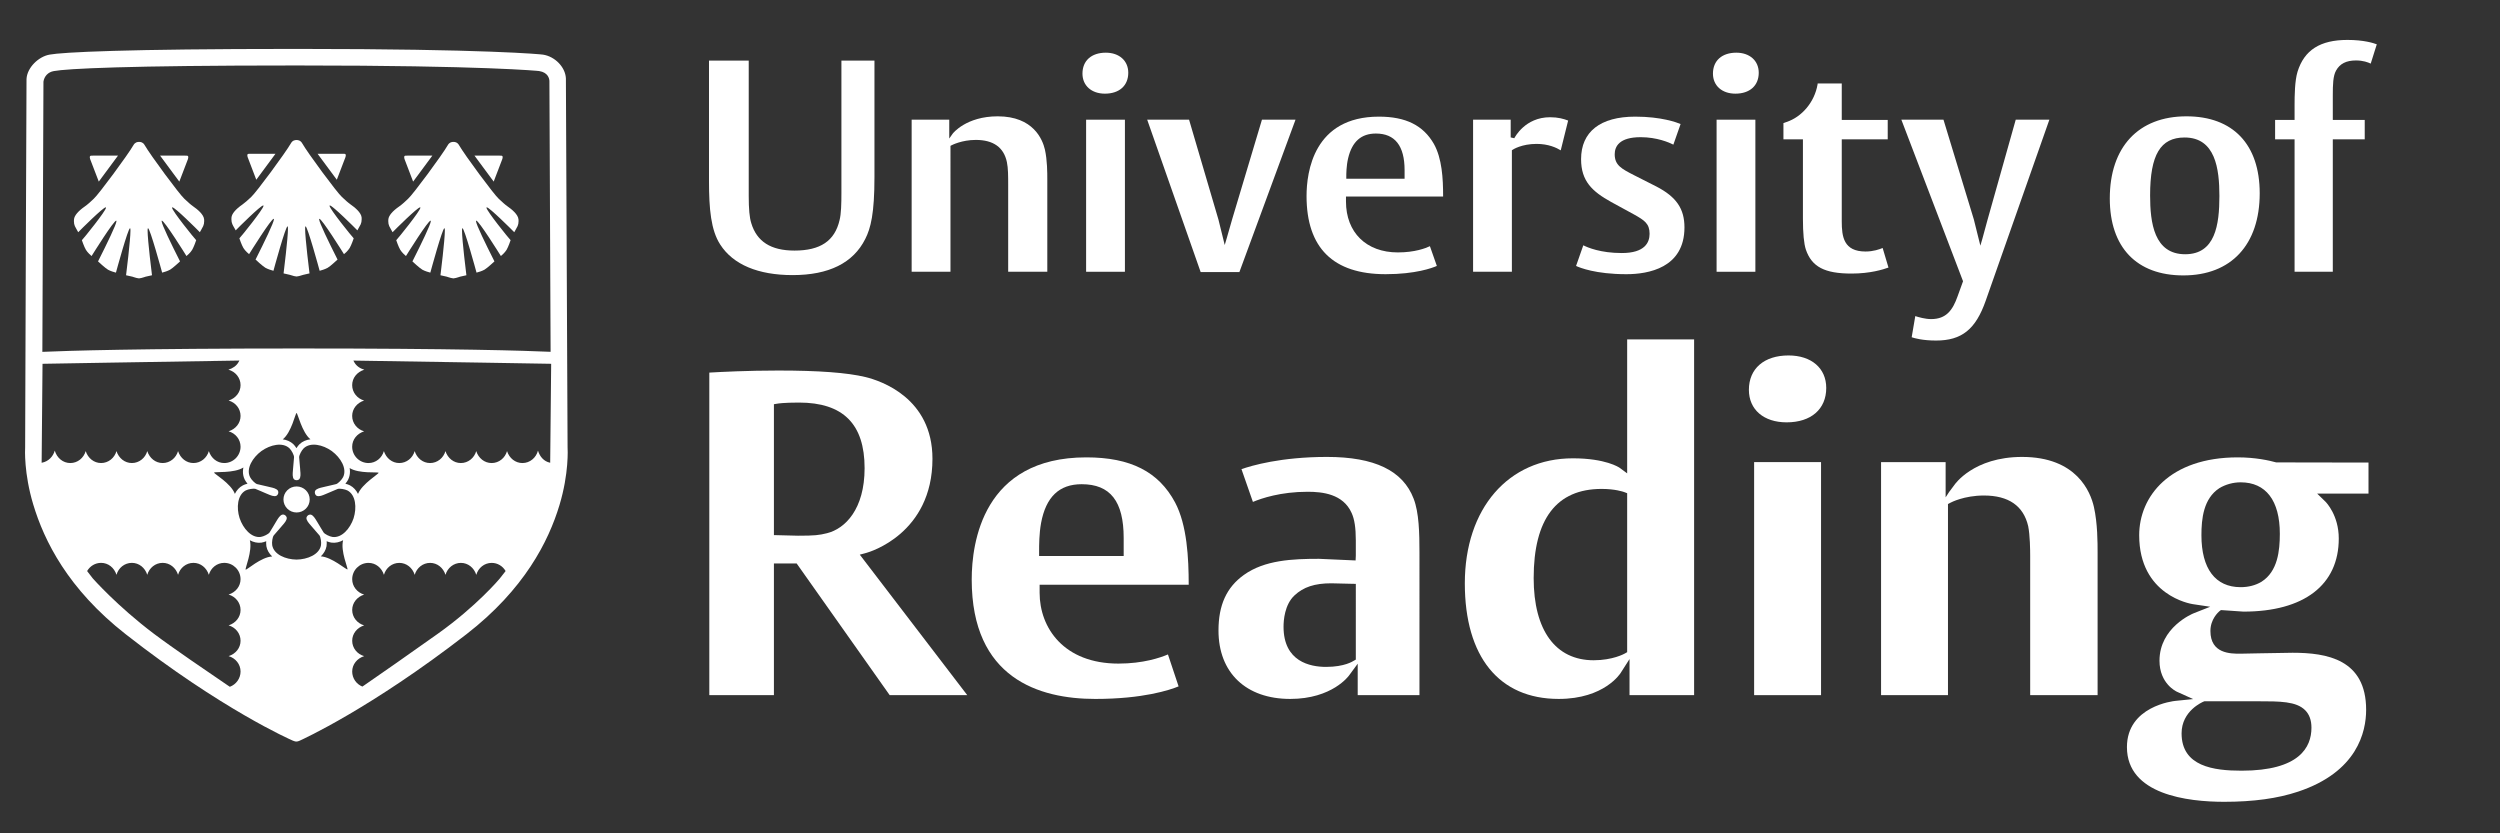 <?xml version="1.0" encoding="utf-8"?>
<!-- Generator: Adobe Illustrator 16.0.4, SVG Export Plug-In . SVG Version: 6.00 Build 0)  -->
<!DOCTYPE svg PUBLIC "-//W3C//DTD SVG 1.1//EN" "http://www.w3.org/Graphics/SVG/1.1/DTD/svg11.dtd">
<svg version="1.1" id="Layer_1" xmlns="http://www.w3.org/2000/svg" xmlns:xlink="http://www.w3.org/1999/xlink" x="0px" y="0px"
	 width="300px" height="100px" viewBox="0 0 300 100" enable-background="new 0 0 300 100" xml:space="preserve">
<rect x="0" y="0" width="300" height="100" fill="#333333" stroke="none"/>
<g>
	<g>
		<path fill="#FFFFFF" d="M68.109,53.658L67.908,9.393c-0.076-1.366-1.338-2.621-2.741-2.835c-0.19-0.041-6.839-0.688-29.434-0.688
			h-0.329c-20.432,0-27.935,0.402-29.438,0.682C4.624,6.779,3.244,8.121,3.182,9.488c-0.016,0.147-0.165,44.21-0.165,44.21
			c-0.014,0.21-0.157,3.086,0.973,6.841c1.307,4.352,4.153,10.135,11.091,15.566c11.508,9.01,19.743,12.635,20.057,12.771
			c0.187,0.081,0.343,0.113,0.407,0.113c0.068,0,0.221-0.014,0.445-0.119c0.314-0.146,8.481-3.85,19.988-12.766
			c6.931-5.371,9.847-11.13,11.16-15.495C68.282,56.813,68.125,53.886,68.109,53.658 M5.214,9.795
			c0.093-0.626,0.538-1.147,1.252-1.267c1.54-0.286,8.673-0.671,28.977-0.671h0.333c22.342,0,28.852,0.655,28.909,0.666
			c1.072,0.165,1.228,0.887,1.244,1.19l0.143,32.504c-2.929-0.133-11.349-0.401-30.263-0.401c-19.289,0-27.844,0.278-30.726,0.406
			C5.136,29.197,5.214,9.795,5.214,9.795 M41.956,56.165c1.137,0.713,3.43,0.439,3.472,0.571c0.044,0.127-1.97,1.306-2.467,2.532
			c-0.211-0.428-0.523-0.789-0.955-1.021c-0.153-0.082-0.351-0.151-0.562-0.202c0.137-0.163,0.26-0.333,0.332-0.486
			c0.15-0.31,0.219-0.635,0.219-0.963C41.995,56.451,41.983,56.308,41.956,56.165 M37.25,52.716
			c-0.489,0.062-0.947,0.24-1.313,0.593c-0.123,0.12-0.249,0.287-0.363,0.469c-0.111-0.182-0.242-0.345-0.362-0.467
			c-0.358-0.346-0.805-0.524-1.282-0.591c1.056-0.832,1.518-3.158,1.656-3.158C35.722,49.562,36.224,51.88,37.25,52.716
			 M29.367,57.551c0.08,0.155,0.198,0.33,0.333,0.493c-0.209,0.05-0.403,0.12-0.553,0.199c-0.438,0.231-0.751,0.592-0.963,1.023
			c-0.458-1.262-2.54-2.427-2.493-2.556c0.041-0.129,2.405,0.109,3.514-0.611c-0.033,0.166-0.054,0.333-0.054,0.5
			C29.151,56.926,29.217,57.245,29.367,57.551 M8.437,55.565c-0.878,0-1.609-0.612-1.865-1.491c-0.195,0.701-0.752,1.295-1.52,1.447
			l-0.055,0.012l0.002-0.296l0.104-11.582c0.055,0,14.309-0.25,23.314-0.385c0.107,0,0.205,0,0.309-0.005l-0.097,0.18
			c-0.248,0.457-0.694,0.753-1.223,0.917c0.841,0.224,1.461,0.968,1.461,1.852c0,0.859-0.583,1.578-1.433,1.85
			c0.829,0.234,1.433,0.97,1.433,1.846c0,0.86-0.583,1.578-1.433,1.846c0.829,0.239,1.433,0.973,1.433,1.848
			c0,1.081-0.88,1.96-1.958,1.96c-0.858,0-1.576-0.585-1.848-1.432c-0.238,0.824-0.969,1.432-1.849,1.432
			c-0.854,0-1.573-0.585-1.845-1.432c-0.239,0.824-0.97,1.432-1.848,1.432c-0.858,0-1.576-0.585-1.847-1.432
			c-0.236,0.824-0.968,1.432-1.846,1.432c-0.86,0-1.576-0.585-1.849-1.432c-0.236,0.824-0.97,1.432-1.845,1.432
			c-0.859,0-1.577-0.585-1.848-1.432C10.045,54.958,9.314,55.565,8.437,55.565 M28.867,73.199c0,0.853-0.583,1.573-1.433,1.846
			c0.829,0.235,1.433,0.971,1.433,1.846c0,0.857-0.583,1.576-1.433,1.843c0.829,0.24,1.433,0.973,1.433,1.847
			c0,0.827-0.53,1.555-1.286,1.833c-0.1-0.064-0.196-0.128-0.31-0.207c-2.124-1.442-6.619-4.506-8.807-6.158
			c-4.404-3.319-7.33-6.639-7.33-6.639c-0.196-0.245-0.38-0.486-0.562-0.727c-0.042-0.055-0.076-0.104-0.118-0.158
			c0.353-0.604,0.975-0.981,1.677-0.981c0.859,0,1.575,0.58,1.846,1.433c0.237-0.831,0.968-1.433,1.848-1.433
			c0.855,0,1.575,0.58,1.846,1.433c0.238-0.827,0.97-1.433,1.847-1.433c0.86,0,1.578,0.58,1.849,1.433
			c0.236-0.831,0.968-1.433,1.843-1.433c0.862,0,1.577,0.58,1.849,1.433c0.239-0.831,0.968-1.433,1.848-1.433
			c1.079,0,1.958,0.876,1.958,1.959c0,0.855-0.583,1.573-1.433,1.845C28.262,71.587,28.867,72.319,28.867,73.199 M29.48,68.355
			c-0.113-0.081,0.835-2.244,0.5-3.523c0.428,0.229,0.898,0.352,1.391,0.285c0.172-0.031,0.373-0.087,0.577-0.169
			c-0.006,0.076-0.011,0.154-0.011,0.223c0,0.134,0.007,0.259,0.026,0.369c0.086,0.495,0.349,0.904,0.699,1.238
			C31.321,66.841,29.592,68.435,29.48,68.355 M35.579,67.151c-1.3-0.016-2.719-0.606-2.915-1.723
			c-0.06-0.356,0.035-0.972,0.183-1.176l0.481-0.556l0.406-0.468l0.164-0.194c0.231-0.259,0.545-0.616,0.512-0.912
			c0,0-0.021-0.155-0.185-0.288c-0.167-0.125-0.332-0.083-0.332-0.083c-0.287,0.06-0.533,0.467-0.711,0.768l-0.129,0.214
			l-0.314,0.527l-0.387,0.633c-0.148,0.205-0.703,0.482-1.06,0.537c-1.121,0.153-2.125-1.008-2.544-2.266
			c-0.391-1.237-0.264-2.77,0.735-3.308c0.318-0.162,0.931-0.262,1.174-0.188l0.68,0.286l0.565,0.244l0.236,0.098
			c0.317,0.138,0.757,0.325,1.023,0.203c0,0,0.158-0.075,0.216-0.263c0.06-0.19-0.02-0.343-0.02-0.343
			c-0.143-0.257-0.605-0.361-0.944-0.436l-0.251-0.06l-0.599-0.139l-0.72-0.167c-0.24-0.078-0.678-0.519-0.84-0.845
			c-0.495-1.018,0.31-2.34,1.37-3.122c1.059-0.755,2.554-1.103,3.371-0.32c0.257,0.252,0.542,0.807,0.542,1.058l-0.062,0.734
			l-0.053,0.615l-0.021,0.253c-0.032,0.346-0.076,0.822,0.124,1.039c0,0,0.101,0.123,0.318,0.123c0.215,0,0.317-0.123,0.317-0.123
			c0.2-0.216,0.158-0.693,0.121-1.039l-0.016-0.253l-0.055-0.615l-0.062-0.734c0.001-0.251,0.285-0.806,0.542-1.058
			c0.818-0.787,2.315-0.435,3.373,0.32l0.022,0.018c1.04,0.773,1.838,2.088,1.344,3.107c-0.16,0.323-0.598,0.764-0.835,0.842
			l-0.709,0.167L39.018,58.4l-0.248,0.06c-0.337,0.074-0.802,0.179-0.949,0.436c0,0-0.079,0.13-0.018,0.343
			c0.062,0.213,0.216,0.263,0.216,0.263c0.271,0.123,0.708-0.065,1.026-0.203l0.234-0.098l0.562-0.239l0.688-0.291
			c0.241-0.073,0.854,0.027,1.173,0.188c0.999,0.538,1.127,2.07,0.728,3.334c-0.413,1.232-1.417,2.394-2.54,2.24
			c-0.352-0.055-0.91-0.332-1.058-0.537l-0.384-0.631l-0.316-0.529l-0.134-0.219c-0.179-0.296-0.419-0.704-0.708-0.763
			c0,0-0.176-0.027-0.329,0.083c-0.158,0.122-0.185,0.288-0.185,0.288c-0.038,0.296,0.279,0.652,0.509,0.912
			c0,0,0.165,0.194,0.167,0.194l0.408,0.473l0.479,0.551c0.143,0.204,0.24,0.819,0.18,1.176
			C38.32,66.543,36.896,67.136,35.579,67.151 M38.5,66.763c0.344-0.335,0.596-0.734,0.683-1.218
			c0.018-0.111,0.028-0.241,0.028-0.375c0-0.073-0.008-0.146-0.015-0.223c0.202,0.083,0.402,0.139,0.572,0.167
			c0.502,0.069,0.977-0.056,1.408-0.288c-0.345,1.294,0.626,3.421,0.518,3.5C41.581,68.409,39.821,66.841,38.5,66.763
			 M60.544,68.693c-0.198,0.255-0.39,0.509-0.603,0.767c0,0-2.729,3.264-7.405,6.59c-3.398,2.425-7.031,4.944-8.76,6.139
			c-0.109,0.074-0.198,0.138-0.292,0.199c-0.731-0.295-1.221-1.004-1.221-1.806c0-0.855,0.583-1.572,1.433-1.847
			c-0.824-0.235-1.433-0.968-1.433-1.844c0-0.855,0.583-1.575,1.433-1.846c-0.824-0.238-1.433-0.972-1.433-1.846
			c0-0.857,0.583-1.58,1.433-1.849c-0.824-0.24-1.433-0.972-1.433-1.845c0-1.083,0.88-1.959,1.961-1.959
			c0.856,0,1.574,0.581,1.848,1.433c0.236-0.831,0.967-1.433,1.845-1.433c0.858,0,1.579,0.581,1.848,1.433
			c0.238-0.826,0.97-1.433,1.847-1.433c0.858,0,1.576,0.581,1.848,1.433c0.239-0.826,0.97-1.433,1.848-1.433
			c0.855,0,1.574,0.581,1.847,1.433c0.239-0.831,0.968-1.433,1.848-1.433c0.7,0,1.317,0.377,1.671,0.977
			C60.627,68.58,60.589,68.634,60.544,68.693 M66.026,55.229l-0.002,0.292v0.005l-0.036-0.005c-0.71-0.149-1.21-0.718-1.431-1.447
			c-0.218,0.854-0.967,1.491-1.865,1.491c-0.857,0-1.577-0.585-1.848-1.432c-0.236,0.824-0.968,1.432-1.846,1.432
			c-0.862,0-1.577-0.585-1.85-1.432c-0.236,0.824-0.971,1.432-1.845,1.432c-0.858,0-1.577-0.585-1.848-1.432
			c-0.238,0.824-0.971,1.432-1.847,1.432c-0.86,0-1.577-0.585-1.847-1.432c-0.236,0.824-0.971,1.432-1.848,1.432
			c-0.857,0-1.574-0.585-1.847-1.432c-0.238,0.824-0.971,1.432-1.846,1.432c-1.081,0-1.96-0.879-1.96-1.96
			c0-0.857,0.583-1.575,1.435-1.847c-0.827-0.236-1.435-0.969-1.435-1.847c0-0.858,0.583-1.573,1.432-1.848
			c-0.825-0.236-1.432-0.968-1.432-1.847c0-0.866,0.592-1.588,1.455-1.852c-0.504-0.144-0.958-0.445-1.212-0.913l-0.1-0.181
			c0.1,0,0.192,0.004,0.292,0.004c9.219,0.135,23.384,0.38,23.444,0.38L66.026,55.229z"/>
	</g>
	<path fill="#FFFFFF" d="M95.335,30.07c-2.829,0-4.523-1.081-5.186-3.302c-0.208-0.653-0.302-1.685-0.302-3.246V7.274H85.08v14.458
		c0,3.332,0.229,5.903,1.352,7.621c1.54,2.396,4.544,3.659,8.684,3.659c4.343,0,7.274-1.456,8.713-4.332
		c0.662-1.298,1.106-3.059,1.106-7.423V7.274h-3.965v15.92c0,1.235-0.027,2.482-0.225,3.233
		C100.164,28.912,98.443,30.07,95.335,30.07"/>
	<rect x="130.334" y="14.363" fill="#FFFFFF" width="4.656" height="18.249"/>
	<path fill="#FFFFFF" d="M187.288,18.041c0.123-0.502,0.806-3.227,0.889-3.574c-0.558-0.211-1.204-0.398-2.173-0.398
		c-2.99,0-4.233,2.408-4.288,2.519l-0.433-0.097v-2.127h-4.513v18.245h4.656V18.03l0.103-0.066c0.047-0.031,1.067-0.696,2.866-0.696
		C185.823,17.268,186.799,17.738,187.288,18.041"/>
	<path fill="#FFFFFF" d="M165.47,13.997c-7.839,0-8.684,6.66-8.684,9.526c0,6.223,3.193,9.38,9.488,9.38
		c3.595,0,5.59-0.747,6.147-0.99c-0.106-0.31-0.699-1.996-0.832-2.371c-0.49,0.234-1.789,0.748-3.851,0.748
		c-3.781,0-6.221-2.396-6.221-6.109v-0.593h11.656v-0.065c0-2.111-0.133-4.507-1.103-6.246
		C170.792,15.042,168.691,13.997,165.47,13.997 M168.55,21.448h-6.995v-0.227c0-0.323,0-1.309,0.224-2.245
		c0.475-1.987,1.565-2.952,3.329-2.952c2.283,0,3.443,1.475,3.443,4.392V21.448z"/>
	<path fill="#FFFFFF" d="M147.206,28.593l-0.238,0.811l-0.75-3.038c0,0-3.435-11.686-3.53-12.003h-5.025
		c0.206,0.583,6.312,17.99,6.416,18.284h4.649c0.106-0.29,6.517-17.696,6.734-18.284h-4.027c-0.426,1.407-3.568,11.924-3.568,11.924
		L147.206,28.593"/>
	<path fill="#FFFFFF" d="M132.699,6.322c-1.731,0-2.803,0.962-2.803,2.511c0,1.439,1.084,2.406,2.693,2.406
		c1.73,0,2.804-0.963,2.804-2.511C135.393,7.291,134.31,6.322,132.699,6.322"/>
	<path fill="#FFFFFF" d="M119.729,13.959c-3.804,0-5.388,2.054-5.404,2.077l-0.415,0.588v-2.262h-4.512v18.244h4.659V17.503
		l0.12-0.065c0.05-0.026,1.237-0.648,2.922-0.648c2.106,0,3.361,0.898,3.729,2.667c0.153,0.716,0.153,1.712,0.153,2.677v10.472
		h4.695V21.55c0-0.811,0-2.317-0.288-3.605C125.111,16.749,124.008,13.959,119.729,13.959"/>
	<rect x="205.991" y="14.363" fill="#FFFFFF" width="4.654" height="18.249"/>
	<path fill="#FFFFFF" d="M208.358,6.322c-1.73,0-2.804,0.962-2.804,2.511c0,1.439,1.08,2.406,2.692,2.406
		c1.728,0,2.803-0.963,2.803-2.511C211.049,7.291,209.968,6.322,208.358,6.322"/>
	<path fill="#FFFFFF" d="M198.753,22.375l-2.668-1.353c-1.493-0.763-2.32-1.19-2.32-2.507c0-0.938,0.543-2.053,3.116-2.053
		c1.959,0,3.416,0.638,3.924,0.894c0.138-0.379,0.754-2.149,0.867-2.473c-0.441-0.185-2.301-0.886-5.445-0.886
		c-4.19,0-6.497,1.812-6.497,5.104c0,2.625,1.324,3.871,3.607,5.135l2.744,1.498c1.259,0.707,1.869,1.102,1.869,2.322
		c0,1.051-0.576,2.308-3.333,2.308c-2.555,0-4.102-0.664-4.621-0.929c-0.134,0.384-0.757,2.162-0.869,2.478
		c0.417,0.193,2.322,0.99,6.036,0.99c2.603,0,6.972-0.732,6.972-5.616C202.136,25.037,201.152,23.616,198.753,22.375"/>
	<path fill="#FFFFFF" d="M223.868,30.182c-2.637,0-2.857-1.791-2.857-3.625V16.72h5.516v-2.325h-5.516v-4.382h-2.891
		c-0.008,0.064-0.017,0.134-0.017,0.144c-0.357,2.069-1.861,3.875-3.727,4.484c0,0-0.211,0.076-0.364,0.129v1.95h2.339v9.507
		c0,1.767,0.119,3.019,0.353,3.725c0.712,2.072,2.25,2.876,5.483,2.876c2.256,0,3.789-0.493,4.43-0.721
		c-0.096-0.324-0.59-1.967-0.7-2.349C225.543,29.917,224.795,30.182,223.868,30.182"/>
	<path fill="#FFFFFF" d="M237.882,28.662l-0.238,0.818l-0.784-3.151c0,0-3.544-11.654-3.642-11.966h-5.054
		c0.229,0.597,7.401,19.386,7.401,19.386l-0.651,1.798c-0.581,1.646-1.346,2.743-3.175,2.743c-0.718,0-1.506-0.229-1.905-0.359
		c-0.066,0.408-0.378,2.239-0.433,2.539c0.353,0.119,1.323,0.394,2.925,0.394c3.084,0,4.755-1.341,5.958-4.775
		c0,0,7.43-21.136,7.641-21.727h-4.037c-0.094,0.322-3.389,12.033-3.389,12.033L237.882,28.662"/>
	<path fill="#FFFFFF" d="M262.371,13.959c-5.761,0-9.196,3.683-9.196,9.856c0,5.869,3.218,9.235,8.827,9.235
		c5.739,0,9.163-3.686,9.163-9.857C271.165,17.326,267.958,13.959,262.371,13.959 M262.223,30.509c-3.733,0-4.21-3.773-4.21-7.06
		c0-4.87,1.236-6.95,4.138-6.95c3.698,0,4.177,3.75,4.177,7.023C266.328,26.977,265.836,30.509,262.223,30.509"/>
	<path fill="#FFFFFF" d="M275.349,32.606h4.587V16.72h3.831v-2.325h-3.831v-2.927c0-1.346,0.028-2.348,0.391-3
		c0.46-0.826,1.223-1.214,2.395-1.214c0.855,0,1.446,0.227,1.764,0.379c0.124-0.39,0.632-2.004,0.729-2.315
		c-0.391-0.15-1.55-0.527-3.519-0.527c-3.277,0-5.184,1.213-5.993,3.82c-0.33,1.078-0.354,2.866-0.354,4.002v1.782h-0.227h-2.11
		v2.325h2.337V32.606"/>
	<path fill="#FFFFFF" d="M214.622,42.654c-2.932,0-4.755,1.583-4.755,4.125c0,2.373,1.778,3.903,4.529,3.903
		c2.931,0,4.753-1.584,4.753-4.128C219.149,44.185,217.372,42.654,214.622,42.654"/>
	<path fill="#FFFFFF" d="M130.359,54.884c-12.413,0-13.753,10.253-13.753,14.662c0,11.839,8.067,14.326,14.831,14.326
		c5.747,0,8.939-1.072,9.995-1.507c-0.107-0.323-1.151-3.461-1.278-3.833c-0.917,0.389-2.97,1.099-5.942,1.099
		c-6.535,0-9.458-4.271-9.458-8.498v-0.967h17.891c-0.002-3.182-0.192-7.149-1.63-9.864
		C139.04,56.604,135.659,54.884,130.359,54.884 M134.841,66.719h-10.148v-0.569c0-0.729,0-2.093,0.236-3.389
		c0.584-3.132,2.176-4.656,4.87-4.656c3.437,0,5.043,2.051,5.043,6.46V66.719z"/>
	<path fill="#FFFFFF" d="M103.992,66.337L103.992,66.337c0.323-0.09,7.903-2.286,7.903-11.285c0-7.285-6.167-9.351-8.054-9.81
		c-2.19-0.524-5.614-0.778-10.456-0.778c-3.659,0-6.879,0.167-8.268,0.248v38.703h7.753V67.618h2.731
		c0,0,11.024,15.606,11.159,15.797h9.309c-0.54-0.702-12.895-16.856-12.895-16.856L103.992,66.337 M99.241,63.985
		c-0.944,0.236-1.486,0.3-3.482,0.3l-2.889-0.073V48.506l0.19-0.032c0,0,0.287-0.047,0.282-0.044
		c0.007-0.002,0.702-0.122,2.533-0.122c5.299,0,7.877,2.573,7.877,7.875C103.751,61.105,101.42,63.441,99.241,63.985"/>
	<path fill="#FFFFFF" d="M159.241,54.831c-5.533,0-9.068,1.046-10.264,1.468c0.129,0.366,1.254,3.595,1.373,3.931
		c1.013-0.425,3.319-1.218,6.567-1.218c1.779,0,4.257,0.26,5.275,2.539c0.347,0.741,0.506,1.791,0.506,3.295v1.824l-0.026,0.584
		l-4.394-0.196c-3.198,0-6.527,0.149-9.013,1.933c-2.074,1.488-3.046,3.61-3.046,6.67c0,5.064,3.297,8.21,8.606,8.21
		c5.055,0,7.037-2.783,7.056-2.808l1.044-1.42v3.77h7.411V66.318c0-2.366-0.053-4.813-0.7-6.478
		C168.346,56.468,164.942,54.831,159.241,54.831 M162.698,79.15l-0.114,0.067c0,0-0.176,0.097-0.174,0.097
		c-0.041,0.02-1.039,0.714-3.283,0.714c-1.904,0-5.102-0.625-5.102-4.818c0-0.764,0.126-2.65,1.31-3.757
		c1.066-1.008,2.429-1.457,4.419-1.457l2.42,0.058l0.524,0.01V79.15L162.698,79.15z"/>
	<rect x="210.495" y="55.452" fill="#FFFFFF" width="8.03" height="27.965"/>
	<path fill="#FFFFFF" d="M194.35,56.132c-0.067-0.046-1.671-1.134-5.606-1.134c-7.752,0-12.965,6.028-12.965,15.005
		c0,8.811,4.107,13.868,11.265,13.868c5.506,0,7.418-3.089,7.437-3.121l1.062-1.663v4.326h7.75V40.727h-8.033v14.946v1.131
		l-0.364-0.271C194.895,56.533,194.348,56.127,194.35,56.132 M195.259,59.185V78.26l-0.288,0.165
		c-0.056,0.032-1.443,0.806-3.733,0.806c-4.575,0-7.198-3.588-7.198-9.858c0-7.1,2.745-10.703,8.158-10.703
		c1.614,0,2.583,0.336,2.692,0.374L195.259,59.185z"/>
	<path fill="#FFFFFF" d="M242.652,54.831c-5.852,0-8.103,3.324-8.126,3.362l-0.63,0.843l-0.421,0.646v-4.229h-7.748v27.963h8.03
		V60.484l0.301-0.159c0.07-0.038,1.638-0.864,4.01-0.864c2.965,0,4.753,1.239,5.316,3.688c0.216,1.077,0.237,2.853,0.237,3.566v16.7
		h8.091V66.374c0-1.244,0-3.561-0.442-5.538C250.86,59.031,249.203,54.831,242.652,54.831"/>
	<path fill="#FFFFFF" d="M268.533,54.884c-8.172,0-11.83,4.689-11.83,9.342c0,7.208,6.161,8.228,6.423,8.269l2.099,0.315
		l-1.973,0.778c-0.169,0.067-4.113,1.7-4.113,5.699c0,2.749,2.012,3.687,2.098,3.724l1.941,0.878l-2.117,0.214
		c-0.24,0.021-5.829,0.642-5.829,5.549c0,5.711,7.306,6.564,11.663,6.564c3.513,0,6.422-0.401,8.876-1.22
		c7.102-2.364,8.165-7.167,8.165-9.821c0-6.066-4.721-6.845-8.825-6.845l-4.003,0.067c0,0-2.284,0.046-2.289,0.046
		c-1.16,0-3.569,0-3.569-2.723c0-1.432,0.95-2.252,1.062-2.36l0.201-0.152l2.702,0.185c7.267,0,11.437-3.2,11.437-8.771
		c0-2.794-1.521-4.343-1.583-4.408l-1.005-0.979h6.155v-3.728c-1.53,0-11.026-0.015-11.079-0.02
		C272.33,55.261,270.655,54.884,268.533,54.884 M270.914,84.153c2.685,0,4.628,0,5.702,1.069c0.508,0.51,0.758,1.198,0.758,2.106
		c0,2.352-1.456,5.155-8.385,5.155c-3.354,0-7.199-0.507-7.199-4.48c0-2.711,2.53-3.764,2.634-3.808l0.107-0.045h6.383V84.153z
		 M271.39,69.802l-0.014,0.013c-0.72,0.426-1.562,0.645-2.5,0.645c-3.036,0-4.705-2.214-4.705-6.232
		c0-1.973,0.239-4.399,2.146-5.644c0.752-0.454,1.662-0.705,2.561-0.705c3.03,0,4.702,2.192,4.702,6.174
		C273.579,66.082,273.33,68.571,271.39,69.802"/>
	<path fill="#FFFFFF" d="M40.418,21.569c0.091-0.227,1.007-2.634,1.017-2.66c0,0,0.06-0.136,0.06-0.261
		c0-0.049-0.006-0.097-0.035-0.137c-0.032-0.048-0.141-0.067-0.326-0.057h-0.016H38.11c0.038,0.046,1.69,2.281,1.69,2.281
		S40.389,21.527,40.418,21.569 M43.396,26.1c-0.051-0.6-0.843-1.23-1.308-1.553c-0.322-0.223-0.683-0.561-0.898-0.765l-0.165-0.152
		c-0.567-0.496-4.091-5.255-4.769-6.445c-0.192-0.336-0.459-0.38-0.669-0.385c-0.211,0.005-0.479,0.049-0.671,0.385
		c-0.679,1.184-4.203,5.944-4.767,6.445l-0.165,0.152c-0.215,0.205-0.582,0.542-0.9,0.765c-0.809,0.559-1.271,1.111-1.306,1.553
		c-0.007,0.071-0.009,0.142-0.009,0.207c0,0.236,0.037,0.434,0.116,0.605c0.05,0.12,0.146,0.286,0.239,0.444
		c0,0,0.143,0.255,0.161,0.288c0.327-0.342,2.987-2.987,3.298-2.989l0.031,0.009l0.009,0.036c-0.007,0.374-2.669,3.675-2.898,3.898
		c0.014,0.046,0.264,0.79,0.481,1.157c0.208,0.347,0.616,0.695,0.683,0.746c0.107-0.171,2.709-4.347,2.961-4.241l0.021,0.022
		c0.002,0.009,0.002,0.019,0.002,0.031c0,0.368-1.15,2.733-2.139,4.697c0,0-0.062,0.121-0.069,0.136
		c0.047,0.044,0.882,0.824,1.19,0.992c0.32,0.176,0.688,0.28,0.958,0.357c0.074-0.283,1.455-5.334,1.691-5.334l0.018,0.004
		l0.002,0.005c0.022,0.029,0.032,0.127,0.032,0.283c0,1.128-0.509,5.19-0.527,5.355c0.018,0.002,0.261,0.058,0.261,0.058
		l0.498,0.116l0.209,0.062c0.19,0.059,0.383,0.124,0.588,0.137c0.206-0.014,0.4-0.078,0.59-0.137l0.21-0.062l0.495-0.116
		c0,0,0.242-0.056,0.262-0.058c-0.021-0.165-0.528-4.223-0.528-5.35c0-0.161,0.009-0.259,0.033-0.288l0.016-0.009h0.007
		c0.231,0,1.613,5.051,1.688,5.334c0.273-0.077,0.634-0.181,0.958-0.357c0.309-0.168,1.142-0.948,1.19-0.992
		c-0.007-0.016-0.053-0.104-0.053-0.104c-0.993-1.972-2.158-4.356-2.158-4.729c0-0.012,0-0.022,0.002-0.031l0.021-0.022
		c0.251-0.106,2.854,4.069,2.96,4.241c0.069-0.051,0.477-0.398,0.684-0.746c0.219-0.368,0.467-1.111,0.483-1.157
		c-0.227-0.223-2.892-3.523-2.899-3.898l0.011-0.036l0.03-0.009c0.308,0.002,2.966,2.648,3.299,2.989
		c0.018-0.033,0.158-0.288,0.158-0.288c0.093-0.158,0.187-0.324,0.243-0.444c0.076-0.171,0.113-0.371,0.113-0.605
		C43.402,26.242,43.4,26.171,43.396,26.1 M30.754,21.569c0.027-0.042,0.615-0.834,0.615-0.834s1.658-2.235,1.688-2.281h-3.002
		h-0.018c-0.182-0.01-0.29,0.009-0.327,0.057c-0.022,0.04-0.032,0.087-0.032,0.137c0,0.125,0.06,0.261,0.06,0.261
		C29.747,18.935,30.663,21.342,30.754,21.569"/>
	<path fill="#FFFFFF" d="M59.243,21.792c0.089-0.227,1.006-2.634,1.018-2.661c0.002-0.002,0.058-0.133,0.058-0.261
		c0-0.048-0.006-0.097-0.032-0.134c-0.034-0.051-0.143-0.07-0.324-0.06h-0.021h-3.004c0.032,0.043,1.69,2.284,1.69,2.284
		S59.214,21.751,59.243,21.792 M62.219,26.325c-0.049-0.602-0.84-1.232-1.308-1.556c-0.32-0.222-0.683-0.561-0.898-0.765
		l-0.165-0.152c-0.565-0.495-4.088-5.254-4.771-6.445c-0.19-0.333-0.457-0.38-0.666-0.38c-0.211,0-0.477,0.048-0.67,0.38
		c-0.678,1.188-4.201,5.948-4.771,6.445l-0.16,0.152c-0.218,0.204-0.579,0.542-0.901,0.765c-0.81,0.56-1.271,1.11-1.308,1.556
		c-0.006,0.072-0.01,0.138-0.01,0.206c0,0.234,0.037,0.429,0.116,0.604c0.053,0.122,0.148,0.285,0.241,0.445
		c0,0,0.141,0.255,0.16,0.288c0.332-0.341,2.988-2.986,3.299-2.986l0.03,0.009l0.009,0.035c-0.006,0.374-2.669,3.674-2.898,3.897
		c0.016,0.049,0.266,0.792,0.484,1.157c0.208,0.347,0.615,0.692,0.682,0.745c0.107-0.17,2.703-4.347,2.961-4.241l0.021,0.025
		c0.002,0.007,0.002,0.018,0.002,0.027c0,0.366-1.152,2.736-2.141,4.697c0,0-0.058,0.121-0.067,0.138
		c0.047,0.042,0.88,0.821,1.19,0.992c0.319,0.176,0.686,0.28,0.958,0.354c0.074-0.277,1.455-5.328,1.687-5.328l0.019,0.007
		l0.005,0.002c0.022,0.025,0.031,0.123,0.031,0.28c0,1.126-0.506,5.19-0.526,5.354c0.021,0.005,0.259,0.058,0.259,0.058l0.496,0.111
		l0.211,0.069c0.19,0.056,0.384,0.123,0.588,0.138c0.206-0.015,0.399-0.082,0.59-0.138l0.209-0.069l0.496-0.111
		c0,0,0.243-0.052,0.263-0.058c-0.02-0.164-0.527-4.222-0.527-5.349c0-0.16,0.011-0.26,0.031-0.286l0.017-0.009h0.007
		c0.234,0,1.615,5.051,1.687,5.328c0.273-0.074,0.639-0.178,0.956-0.354c0.31-0.171,1.146-0.95,1.192-0.992
		c-0.006-0.017-0.049-0.107-0.049-0.107c-0.997-1.97-2.162-4.354-2.162-4.728c0-0.01,0.002-0.02,0.004-0.027l0.022-0.025
		c0.252-0.106,2.854,4.07,2.96,4.241c0.067-0.053,0.474-0.398,0.684-0.745c0.217-0.365,0.467-1.108,0.483-1.157
		c-0.227-0.223-2.892-3.523-2.897-3.897l0.01-0.035l0.03-0.009c0.308,0,2.966,2.646,3.296,2.986c0.015-0.033,0.16-0.288,0.16-0.288
		c0.092-0.16,0.187-0.323,0.241-0.445c0.076-0.175,0.116-0.371,0.116-0.604C62.229,26.463,62.224,26.396,62.219,26.325
		 M49.575,21.792c0.032-0.04,0.618-0.832,0.618-0.832s1.658-2.241,1.689-2.284h-3.004h-0.018c-0.185-0.011-0.292,0.009-0.325,0.06
		c-0.022,0.037-0.032,0.085-0.032,0.134c0,0.127,0.055,0.259,0.055,0.261C48.568,19.157,49.489,21.564,49.575,21.792"/>
	<path fill="#FFFFFF" d="M21.519,21.792c0.091-0.227,1.01-2.634,1.019-2.661c0-0.002,0.055-0.133,0.055-0.261
		c0-0.048-0.007-0.097-0.033-0.134c-0.032-0.051-0.141-0.07-0.324-0.06h-0.02h-3.004c0.032,0.043,1.689,2.284,1.689,2.284
		S21.491,21.751,21.519,21.792 M24.494,26.325c-0.047-0.602-0.838-1.232-1.308-1.556c-0.32-0.222-0.683-0.561-0.898-0.765
		l-0.165-0.152c-0.566-0.495-4.087-5.254-4.769-6.445c-0.189-0.333-0.457-0.38-0.668-0.38c-0.211,0-0.474,0.048-0.667,0.38
		c-0.68,1.188-4.203,5.948-4.771,6.445l-0.161,0.152c-0.216,0.204-0.58,0.542-0.902,0.765c-0.807,0.56-1.271,1.11-1.305,1.556
		c-0.008,0.072-0.011,0.138-0.011,0.206c0,0.234,0.038,0.429,0.114,0.604c0.053,0.122,0.148,0.285,0.24,0.445
		c0,0,0.142,0.255,0.162,0.288c0.33-0.341,2.987-2.986,3.296-2.986l0.03,0.009l0.009,0.035c-0.004,0.374-2.669,3.674-2.896,3.897
		c0.015,0.049,0.268,0.792,0.485,1.157c0.206,0.347,0.616,0.692,0.68,0.745c0.107-0.17,2.706-4.347,2.964-4.241l0.018,0.025
		c0.004,0.007,0.004,0.018,0.004,0.027c0,0.366-1.154,2.736-2.144,4.697c0,0-0.058,0.121-0.067,0.138
		c0.049,0.042,0.884,0.821,1.192,0.992c0.317,0.176,0.686,0.28,0.956,0.354c0.074-0.277,1.454-5.328,1.689-5.328l0.02,0.007
		l0.002,0.002c0.022,0.025,0.032,0.123,0.032,0.28c0,1.126-0.506,5.19-0.528,5.354c0.022,0.005,0.262,0.058,0.262,0.058l0.495,0.111
		l0.211,0.069c0.187,0.056,0.381,0.123,0.585,0.138c0.208-0.015,0.402-0.082,0.589-0.138l0.213-0.069l0.495-0.111
		c0,0,0.24-0.052,0.262-0.058c-0.022-0.164-0.528-4.222-0.528-5.349c0-0.16,0.009-0.26,0.032-0.286l0.015-0.009h0.007
		c0.234,0,1.616,5.051,1.692,5.328c0.269-0.074,0.634-0.178,0.954-0.354c0.31-0.171,1.146-0.95,1.192-0.992
		c-0.006-0.017-0.051-0.107-0.051-0.107c-0.996-1.97-2.16-4.354-2.16-4.728c0-0.01,0.002-0.02,0.002-0.027l0.021-0.025
		c0.253-0.106,2.856,4.07,2.96,4.241c0.07-0.053,0.477-0.398,0.684-0.745c0.217-0.365,0.467-1.108,0.483-1.157
		c-0.227-0.223-2.892-3.523-2.896-3.897l0.01-0.035l0.032-0.009c0.308,0,2.966,2.646,3.294,2.986
		c0.018-0.033,0.162-0.288,0.162-0.288c0.092-0.16,0.186-0.323,0.239-0.445c0.078-0.175,0.118-0.371,0.118-0.604
		C24.505,26.463,24.503,26.396,24.494,26.325 M11.854,21.792c0.029-0.04,0.615-0.832,0.615-0.832s1.658-2.241,1.69-2.284h-3.007
		h-0.02c-0.18-0.011-0.288,0.009-0.322,0.06c-0.024,0.037-0.035,0.085-0.035,0.134c0,0.127,0.058,0.259,0.058,0.261
		C10.845,19.157,11.765,21.564,11.854,21.792"/>
	<polyline fill="#FFFFFF" points="40.227,53.588 40.231,53.59 40.238,53.6 40.227,53.588 	"/>
	<path fill="#FFFFFF" d="M35.591,61.498c-0.871,0-1.576-0.699-1.576-1.565c0-0.861,0.706-1.56,1.576-1.56
		c0.868,0,1.574,0.699,1.574,1.56C37.166,60.799,36.459,61.498,35.591,61.498"/>
</g>
</svg>
